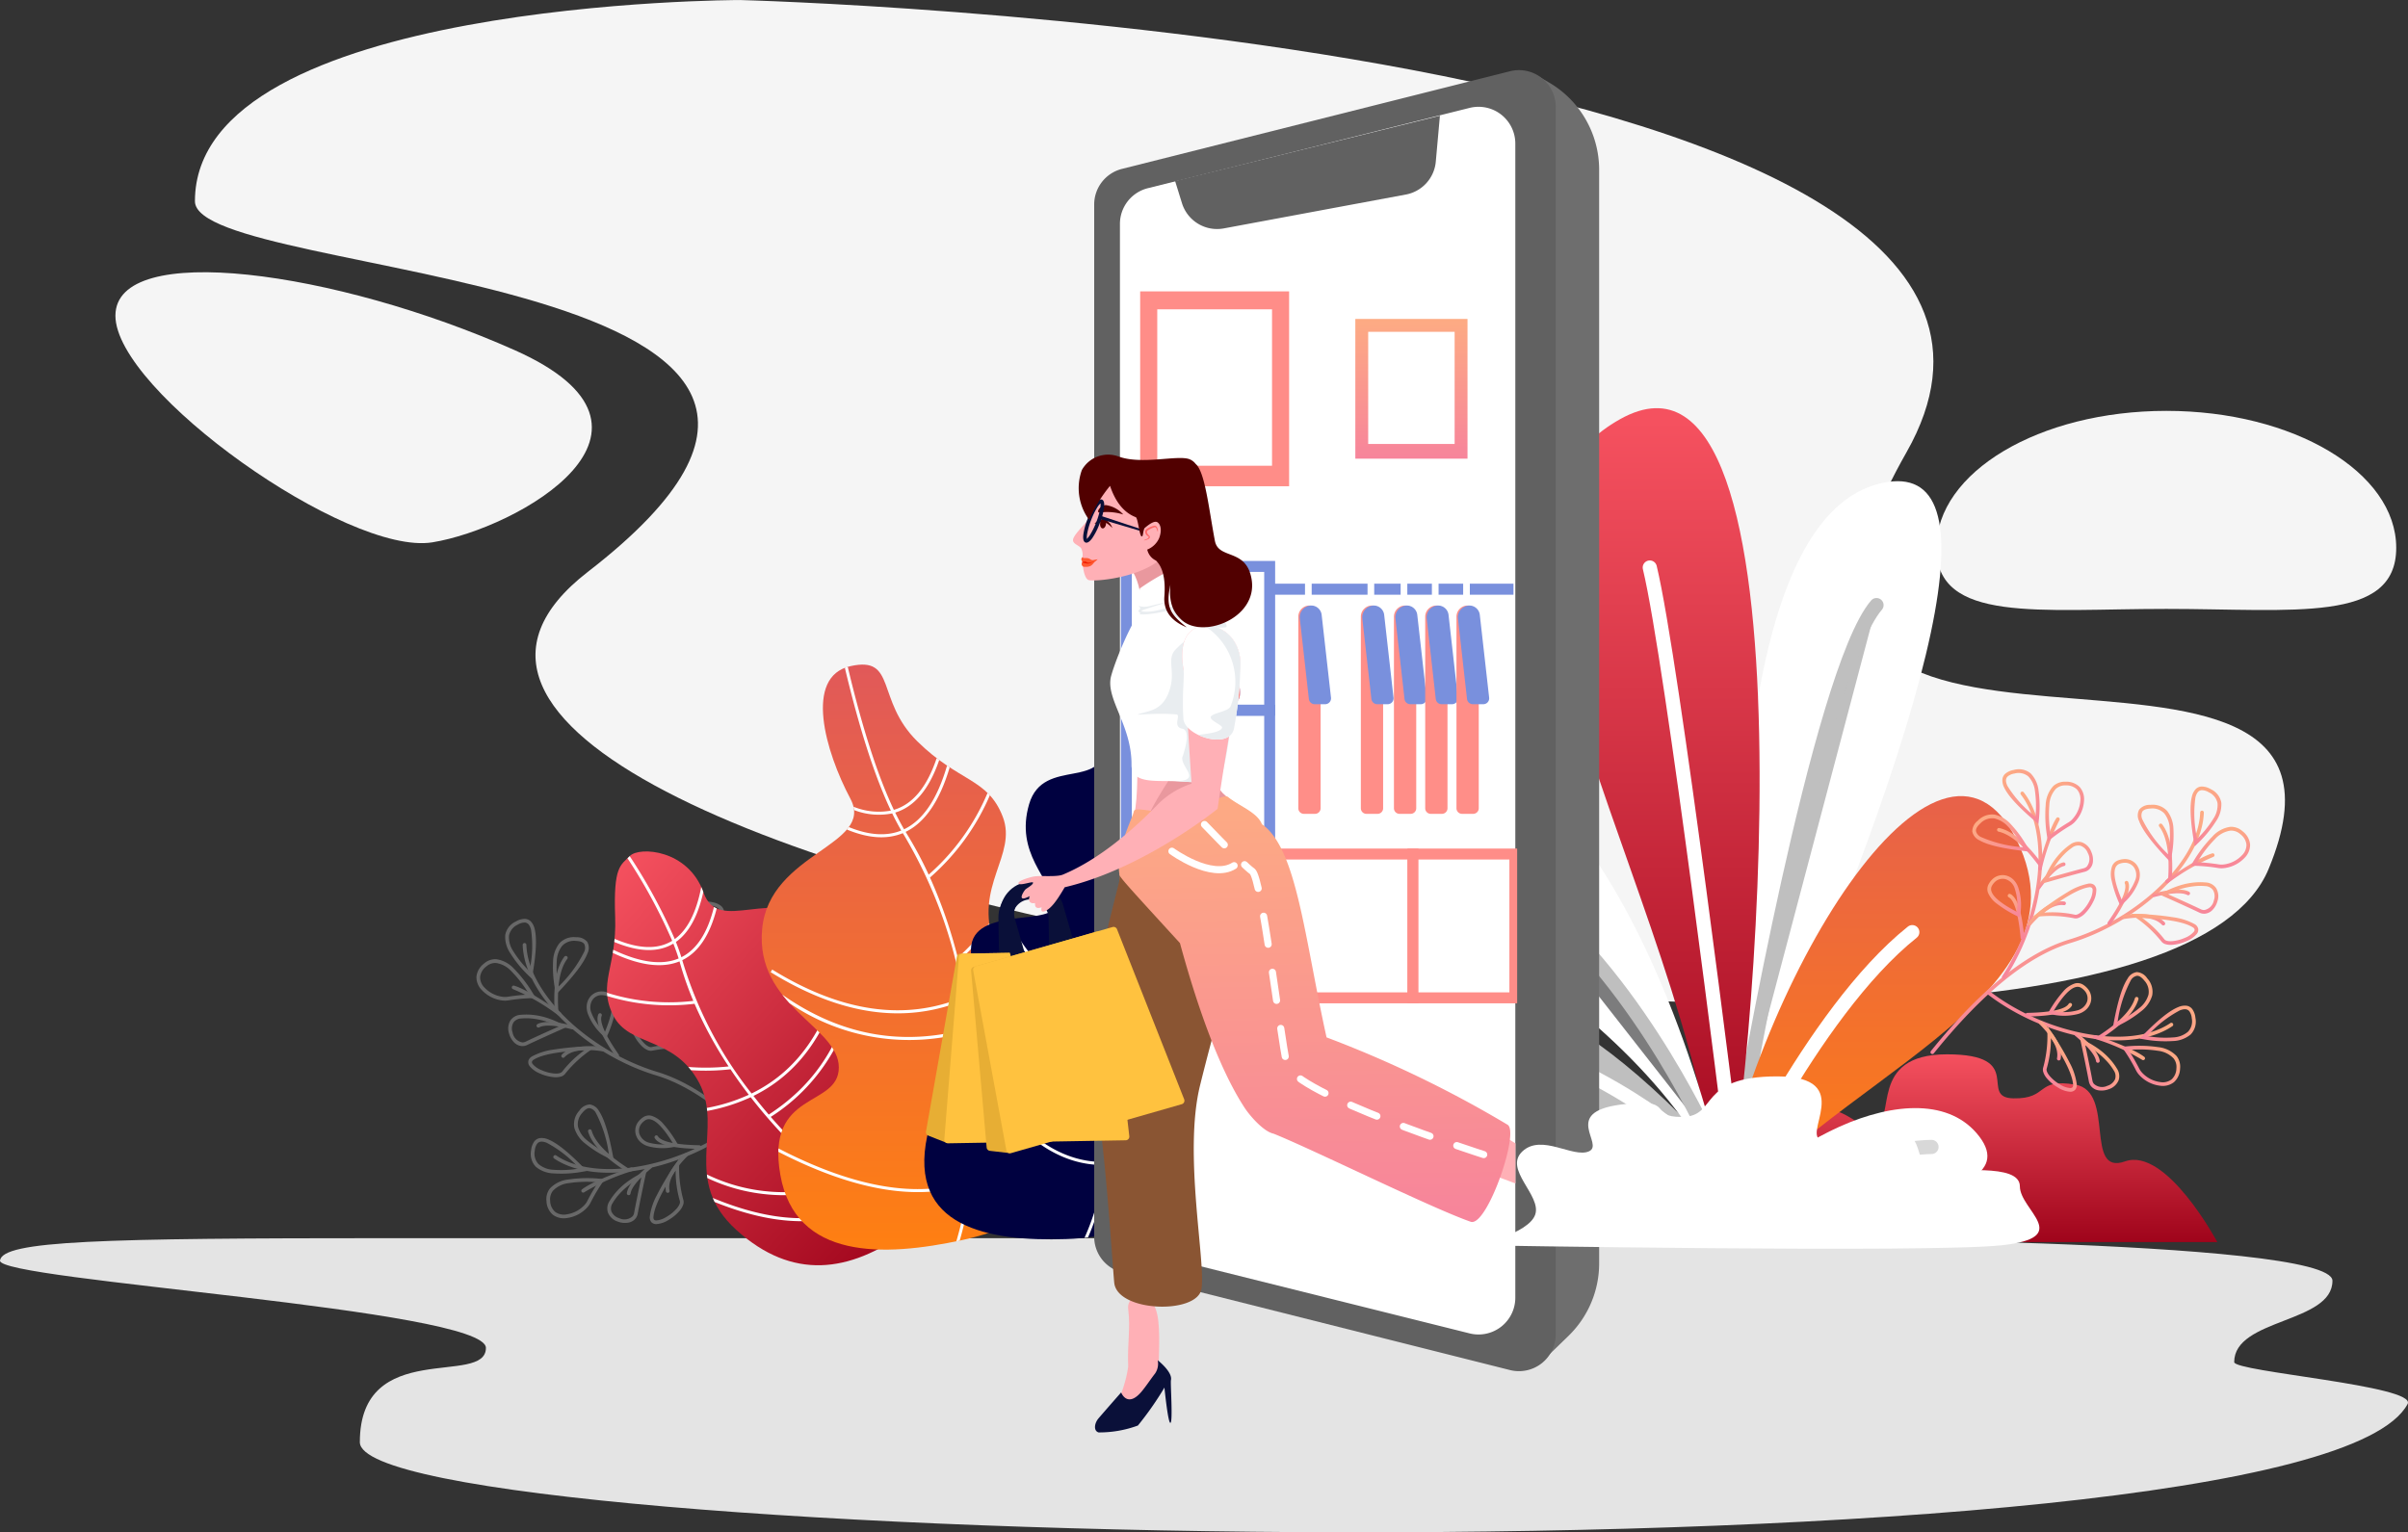 <svg xmlns="http://www.w3.org/2000/svg" xmlns:xlink="http://www.w3.org/1999/xlink" width="339.375" height="216.023" viewBox="0 0 339.375 216.023"><rect x="0" y="0" width="339.375" height="216.023" fill="#333333" stroke="none"/><defs><style>.a{fill:#f5f5f5;}.b{fill:#e4e4e4;}.c{fill:url(#a);}.d{fill:#686868;}.e{fill:#fff;}.f,.h{fill:#bfbfbf;}.f,.k{stroke:#bfbfbf;}.aa,.ab,.f,.g,.j,.k{stroke-linecap:round;}.aa,.ab,.f,.g,.j,.k,.x{stroke-miterlimit:10;}.f,.g,.j,.k,.x{stroke-width:2px;}.aa,.ab,.ah,.g,.j,.x{fill:none;}.aa,.ab,.g{stroke:#fff;}.i{fill:url(#c);}.j{stroke:#d8d8d8;}.k{fill:#7c7c7d;}.l{fill:#000140;}.m{fill:#6e6e6e;}.n{fill:#616161;}.o{fill:#7990dd;}.p{fill:#ff8d88;}.q{fill:#ff8e88;}.r{fill:url(#f);}.s{fill:#ffb0b6;}.t{fill:#e9989e;}.u{fill:#e9edf0;}.v{fill:#0a1039;}.w{fill:#8a5533;}.x{stroke:#0a1039;}.y{fill:#e7ae34;}.z{fill:#ffc23f;}.aa,.ab{stroke-linejoin:round;}.aa{stroke-dasharray:4 4;}.ac{fill:#ff5932;}.ad{fill:#f01b00;}.ae{fill:#510000;}.af{fill:#ff6868;}.ag{stroke:none;}</style><linearGradient id="a" x1="0.5" x2="0.5" y2="1" gradientUnits="objectBoundingBox"><stop offset="0" stop-color="#f5515f"/><stop offset="1" stop-color="#9f041b"/></linearGradient><linearGradient id="c" x1="0.5" x2="0.5" y2="1" gradientUnits="objectBoundingBox"><stop offset="0" stop-color="#e15959"/><stop offset="1" stop-color="#ff8010"/></linearGradient><linearGradient id="f" x1="0.5" x2="0.5" y2="1" gradientUnits="objectBoundingBox"><stop offset="0" stop-color="#fdab83"/><stop offset="1" stop-color="#f7849b"/></linearGradient></defs><g transform="translate(-18.026 -264.244)"><g transform="translate(18.026 264.244)"><path class="a" d="M239.168,60.9c-55.388,42.834,55.388,40.972,55.388,52.239,0,28.366-76.817,28.366-76.817,28.366S20,136.483,53.33,77.753-16.472,64.253,2.3,19,294.556,18.071,239.168,60.9Z" transform="translate(322.029 141.509) rotate(180)"/><path class="b" d="M339.323-136.626c1.371-2.576-24.443-4.539-24.443-5.9,0-6.18,13.847-5.459,13.847-11.468S246.911-160,246.911-160H54.945C14.1-160,.351-159.649,0-156.844s68.483,6.833,68.483,12.318S50.715-146,50.715-131.241,325.321-110.314,339.323-136.626Z" transform="translate(0 334.554)"/><path class="a" d="M-217.6,27.918c-17.893,0-32.4,2.055-32.4-8.609S-235.5,0-217.6,0s32.4,8.645,32.4,19.309S-199.71,27.918-217.6,27.918Z" transform="translate(522.915 57.924)"/><path class="a" d="M-259.064,6.125c0-10.664,31.058-6.351,56.259,4.854s.358,25.177-11.6,27.1S-259.064,16.789-259.064,6.125Z" transform="translate(275.331 38.379)"/><path class="c" d="M-241.3,26.469h-84.42s8.537-5.525,8.537-9.306,9.161-2.1,12.148-2.636.578-6.226,6.225-6.826,5.99,2.722,9.2,2.2S-290.658,0-279.4,0s4.333,6.112,9.361,6.207,3.084-2.9,8.748-1.928,1.17,12.885,6.988,10.815S-241.3,26.469-241.3,26.469Z" transform="translate(553.799 148.636)"/></g><g transform="translate(85.878 388.502) rotate(3)"><path class="d" d="M40.176,31.843a.259.259,0,0,1-.386.346Q28.735,19.861,19.75,17.664C9.935,15.259.624,7.457,0,.282A.259.259,0,1,1,.517.237c.6,6.913,9.734,14.566,19.356,16.924Q29.032,19.405,40.176,31.843Z" transform="translate(6.275 8.361)"/><path class="d" d="M.68,7.711a.259.259,0,1,1-.515.057C-.231,4.2.085,1.655,1.137.113a.259.259,0,1,1,.428.292C.6,1.822.3,4.259.68,7.711Z" transform="translate(11.091 9.873)"/><path class="d" d="M.669,8.208h0L.55,7.716A16.254,16.254,0,0,1,0,3.564,4.342,4.342,0,0,1,.755.979,2.783,2.783,0,0,1,3.075,0,1.892,1.892,0,0,1,4.683.591a1.75,1.75,0,0,1,.1,1.593C4.392,3.463,3.153,5.308,1,7.823L.67,8.208ZM3.075.518a2.306,2.306,0,0,0-1.905.8A3.688,3.688,0,0,0,.517,3.492a14.476,14.476,0,0,0,.421,3.6A17.687,17.687,0,0,0,4.29,2.032,1.273,1.273,0,0,0,4.264.9C4.076.642,3.687.518,3.075.518Z" transform="translate(10.671 7.161)"/><path class="d" d="M4.074,8.378h0L3.7,8.05A16.57,16.57,0,0,1,.845,4.932,4.094,4.094,0,0,1,.009,2.418,2.616,2.616,0,0,1,1.415.428,2.466,2.466,0,0,1,2.67,0a1.224,1.224,0,0,1,.852.33,2.246,2.246,0,0,1,.573.984c.4,1.249.415,3.4.037,6.573l-.058.491ZM2.657.515h0a1.948,1.948,0,0,0-.971.354A2.138,2.138,0,0,0,.543,2.478,3.455,3.455,0,0,0,1.233,4.6,14.831,14.831,0,0,0,3.675,7.327,16.174,16.174,0,0,0,3.6,1.473C3.391.819,3.091.515,2.657.515Z" transform="translate(3.737 4.956)"/><path class="d" d="M7.04,3.43a.259.259,0,1,1-.271.442A29.421,29.421,0,0,0,.2.511.259.259,0,0,1,.32.007C1.582.31,3.813,1.449,7.04,3.43Z" transform="translate(5.053 14.431)"/><path class="d" d="M4.021,5.776A4.73,4.73,0,0,1,.854,4.452,2.571,2.571,0,0,1,0,2.61,2.665,2.665,0,0,1,.941.734,2.436,2.436,0,0,1,2.636,0,4.172,4.172,0,0,1,5.227,1.213a18.541,18.541,0,0,1,3.026,3.6l.262.386-.466.018a24.014,24.014,0,0,0-3.419.5A3.109,3.109,0,0,1,4.021,5.776ZM2.644.536A1.929,1.929,0,0,0,1.3,1.111,2.138,2.138,0,0,0,.519,2.617a2.043,2.043,0,0,0,.7,1.467,4.246,4.246,0,0,0,2.8,1.174,2.6,2.6,0,0,0,.508-.048,29.2,29.2,0,0,1,3.038-.48A16.881,16.881,0,0,0,4.86,1.575,3.619,3.619,0,0,0,2.644.536Z" transform="translate(0 10.842)"/><path class="d" d="M5.132.363a.259.259,0,1,1-.1.509C2.679.406,1.122.406.392.84A.259.259,0,0,1,.127.394C1-.126,2.661-.126,5.132.363Z" transform="translate(8.814 19.283)"/><path class="d" d="M2.052,4.481h0A1.7,1.7,0,0,1,.93,4.021,2.8,2.8,0,0,1,.161,2.829,2.214,2.214,0,0,1,.264.934,1.885,1.885,0,0,1,1.673.087,8.737,8.737,0,0,1,2.906,0,9.837,9.837,0,0,1,5.3.306a13.131,13.131,0,0,1,2.487.917l.472.228-.467.237c-2.037,1.033-3.72,1.908-5,2.6A1.528,1.528,0,0,1,2.052,4.481ZM2.905.518h0A8.217,8.217,0,0,0,1.747.6,1.39,1.39,0,0,0,.7,1.212,1.7,1.7,0,0,0,.651,2.66a1.7,1.7,0,0,0,1.41,1.3.993.993,0,0,0,.476-.123C3.722,3.193,5.249,2.4,7.075,1.469A10.43,10.43,0,0,0,2.906.518Z" transform="translate(4.856 18.404)"/><path class="d" d="M5.837.09a.259.259,0,1,1-.052.516C3.062.329,1.291.712.459,1.713a.259.259,0,0,1-.4-.331C1.03.215,2.96-.2,5.837.09Z" transform="translate(12.533 22.425)"/><path class="d" d="M3.805,4.68a6.031,6.031,0,0,1-2.027-.4A3.625,3.625,0,0,1,.239,3.314.932.932,0,0,1,.007,2.6a1.033,1.033,0,0,1,.474-.676A8.762,8.762,0,0,1,3.456.8,38.74,38.74,0,0,1,8.594.07L9.415,0,8.782.528A16.833,16.833,0,0,0,5.31,4.081a1.116,1.116,0,0,1-.583.454A2.6,2.6,0,0,1,3.805,4.68ZM7.823.662C4.241,1.015,1.871,1.583.779,2.35a.524.524,0,0,0-.258.322.424.424,0,0,0,.123.319,3.184,3.184,0,0,0,1.315.8,5.614,5.614,0,0,0,1.863.369c.539,0,.91-.122,1.043-.345A15.078,15.078,0,0,1,7.823.662Z" transform="translate(7.918 22.349)"/><path class="d" d="M3.251,5.671a.259.259,0,1,1-.409.318C.632,3.148-.3,1.241.084.172A.259.259,0,0,1,.572.347C.276,1.173,1.157,2.98,3.251,5.671Z" transform="translate(17.346 17.688)"/><path class="d" d="M2.981,6.557h0L2.7,6.348A7.824,7.824,0,0,1,.273,3.367,2.77,2.77,0,0,1,0,2.064,2.265,2.265,0,0,1,.348.952,2.064,2.064,0,0,1,2.128,0a2.739,2.739,0,0,1,.808.128A1.456,1.456,0,0,1,3.848.9a3.637,3.637,0,0,1,.165,2.068A16.467,16.467,0,0,1,3.1,6.231l-.121.325ZM2.136.52a1.567,1.567,0,0,0-1.354.715A1.969,1.969,0,0,0,.744,3.149,7.258,7.258,0,0,0,2.739,5.716c.81-2.264,1.025-3.805.638-4.579A.966.966,0,0,0,2.783.623,2.193,2.193,0,0,0,2.136.52Z" transform="translate(15.735 14.601)"/><path class="d" d="M19.873,17.161a.259.259,0,1,1-.123.5C9.935,15.259.624,7.457,0,.282A.259.259,0,1,1,.517.237C1.118,7.15,10.251,14.8,19.873,17.161Z" transform="translate(31.658 4.239) rotate(40)"/><path class="d" d="M.68,7.711a.259.259,0,1,1-.515.057C-.231,4.2.085,1.655,1.137.113a.259.259,0,1,1,.428.292C.6,1.822.3,4.259.68,7.711Z" transform="translate(34.376 8.494) rotate(40)"/><path class="d" d="M.669,8.208h0L.55,7.716A16.254,16.254,0,0,1,0,3.564,4.342,4.342,0,0,1,.755.979,2.783,2.783,0,0,1,3.075,0,1.892,1.892,0,0,1,4.683.591a1.75,1.75,0,0,1,.1,1.593C4.392,3.463,3.153,5.308,1,7.823L.67,8.208ZM3.075.518a2.306,2.306,0,0,0-1.905.8A3.688,3.688,0,0,0,.517,3.492a14.476,14.476,0,0,0,.421,3.6A17.687,17.687,0,0,0,4.29,2.032,1.273,1.273,0,0,0,4.264.9C4.076.642,3.687.518,3.075.518Z" transform="translate(35.797 6.146) rotate(40)"/><path class="d" d="M4.074,8.378h0L3.7,8.05A16.57,16.57,0,0,1,.845,4.932,4.094,4.094,0,0,1,.009,2.418,2.616,2.616,0,0,1,1.415.428,2.466,2.466,0,0,1,2.67,0a1.224,1.224,0,0,1,.852.33,2.246,2.246,0,0,1,.573.984c.4,1.249.415,3.4.037,6.573l-.058.491ZM2.657.515h0a1.948,1.948,0,0,0-.971.354A2.138,2.138,0,0,0,.543,2.478,3.455,3.455,0,0,0,1.233,4.6,14.831,14.831,0,0,0,3.675,7.327,16.174,16.174,0,0,0,3.6,1.473C3.391.819,3.091.515,2.657.515Z" transform="translate(31.902 0) rotate(40)"/><path class="d" d="M7.04,3.43a.259.259,0,1,1-.271.442A29.421,29.421,0,0,0,.2.511.259.259,0,0,1,.32.007C1.582.31,3.813,1.449,7.04,3.43Z" transform="translate(26.82 8.105) rotate(40)"/><path class="d" d="M4.021,5.776A4.73,4.73,0,0,1,.854,4.452,2.571,2.571,0,0,1,0,2.61,2.665,2.665,0,0,1,.941.734,2.436,2.436,0,0,1,2.636,0,4.172,4.172,0,0,1,5.227,1.213a18.541,18.541,0,0,1,3.026,3.6l.262.386-.466.018a24.014,24.014,0,0,0-3.419.5A3.109,3.109,0,0,1,4.021,5.776ZM2.644.536A1.929,1.929,0,0,0,1.3,1.111,2.138,2.138,0,0,0,.519,2.617a2.043,2.043,0,0,0,.7,1.467,4.246,4.246,0,0,0,2.8,1.174,2.6,2.6,0,0,0,.508-.048,29.2,29.2,0,0,1,3.038-.48A16.881,16.881,0,0,0,4.86,1.575,3.619,3.619,0,0,0,2.644.536Z" transform="translate(25.256 2.107) rotate(40)"/><path class="d" d="M5.132.363a.259.259,0,1,1-.1.509C2.679.406,1.122.406.392.84A.259.259,0,0,1,.127.394C1-.126,2.661-.126,5.132.363Z" transform="translate(26.584 14.238) rotate(40)"/><path class="d" d="M2.052,4.481h0A1.7,1.7,0,0,1,.93,4.021,2.8,2.8,0,0,1,.161,2.829,2.214,2.214,0,0,1,.264.934,1.885,1.885,0,0,1,1.673.087,8.737,8.737,0,0,1,2.906,0,9.837,9.837,0,0,1,5.3.306a13.131,13.131,0,0,1,2.487.917l.472.228-.467.237c-2.037,1.033-3.72,1.908-5,2.6A1.528,1.528,0,0,1,2.052,4.481ZM2.905.518h0A8.217,8.217,0,0,0,1.747.6,1.39,1.39,0,0,0,.7,1.212,1.7,1.7,0,0,0,.651,2.66a1.7,1.7,0,0,0,1.41,1.3.993.993,0,0,0,.476-.123C3.722,3.193,5.249,2.4,7.075,1.469A10.43,10.43,0,0,0,2.906.518Z" transform="translate(24.115 11.021) rotate(40)"/><path class="d" d="M5.837.09a.259.259,0,1,1-.052.516C3.062.329,1.291.712.459,1.713a.259.259,0,0,1-.4-.331C1.03.215,2.96-.2,5.837.09Z" transform="translate(27.412 19.036) rotate(40)"/><path class="d" d="M3.805,4.68a6.031,6.031,0,0,1-2.027-.4A3.625,3.625,0,0,1,.239,3.314.932.932,0,0,1,.007,2.6a1.033,1.033,0,0,1,.474-.676A8.762,8.762,0,0,1,3.456.8,38.74,38.74,0,0,1,8.594.07L9.415,0,8.782.528A16.833,16.833,0,0,0,5.31,4.081a1.116,1.116,0,0,1-.583.454A2.6,2.6,0,0,1,3.805,4.68ZM7.823.662C4.241,1.015,1.871,1.583.779,2.35a.524.524,0,0,0-.258.322.424.424,0,0,0,.123.319,3.184,3.184,0,0,0,1.315.8,5.614,5.614,0,0,0,1.863.369c.539,0,.91-.122,1.043-.345A15.078,15.078,0,0,1,7.823.662Z" transform="translate(23.926 16.011) rotate(40)"/><path class="d" d="M3.251,5.671a.259.259,0,1,1-.409.318C.632,3.148-.3,1.241.084.172A.259.259,0,0,1,.572.347C.276,1.173,1.157,2.98,3.251,5.671Z" transform="translate(34.144 18.502) rotate(40)"/><path class="d" d="M2.981,6.557h0L2.7,6.348A7.824,7.824,0,0,1,.273,3.367,2.77,2.77,0,0,1,0,2.064,2.265,2.265,0,0,1,.348.952,2.064,2.064,0,0,1,2.128,0a2.739,2.739,0,0,1,.808.128A1.456,1.456,0,0,1,3.848.9a3.637,3.637,0,0,1,.165,2.068A16.467,16.467,0,0,1,3.1,6.231l-.121.325ZM2.136.52a1.567,1.567,0,0,0-1.354.715A1.969,1.969,0,0,0,.744,3.149,7.258,7.258,0,0,0,2.739,5.716c.81-2.264,1.025-3.805.638-4.579A.966.966,0,0,0,2.783.623,2.193,2.193,0,0,0,2.136.52Z" transform="translate(34.894 15.101) rotate(40)"/><path class="d" d="M19.873,17.161a.259.259,0,1,1-.123.5C9.935,15.259.624,7.457,0,.282A.259.259,0,1,1,.517.237C1.118,7.15,10.251,14.8,19.873,17.161Z" transform="matrix(0.588, -0.809, 0.809, 0.588, 12.046, 38.309)"/><path class="d" d="M.68,7.711a.259.259,0,1,1-.515.057C-.231,4.2.085,1.655,1.137.113a.259.259,0,1,1,.428.292C.6,1.822.3,4.259.68,7.711Z" transform="matrix(0.588, -0.809, 0.809, 0.588, 16.1, 35.301)"/><path class="d" d="M.669,8.208h0L.55,7.716A16.254,16.254,0,0,1,0,3.564,4.342,4.342,0,0,1,.755.979,2.783,2.783,0,0,1,3.075,0,1.892,1.892,0,0,1,4.683.591a1.75,1.75,0,0,1,.1,1.593C4.392,3.463,3.153,5.308,1,7.823L.67,8.208ZM3.075.518a2.306,2.306,0,0,0-1.905.8A3.688,3.688,0,0,0,.517,3.492a14.476,14.476,0,0,0,.421,3.6A17.687,17.687,0,0,0,4.29,2.032,1.273,1.273,0,0,0,4.264.9C4.076.642,3.687.518,3.075.518Z" transform="matrix(0.588, -0.809, 0.809, 0.588, 13.66, 34.047)"/><path class="d" d="M4.074,8.378h0L3.7,8.05A16.57,16.57,0,0,1,.845,4.932,4.094,4.094,0,0,1,.009,2.418,2.616,2.616,0,0,1,1.415.428,2.466,2.466,0,0,1,2.67,0a1.224,1.224,0,0,1,.852.33,2.246,2.246,0,0,1,.573.984c.4,1.249.415,3.4.037,6.573l-.058.491ZM2.657.515h0a1.948,1.948,0,0,0-.971.354A2.138,2.138,0,0,0,.543,2.478,3.455,3.455,0,0,0,1.233,4.6,14.831,14.831,0,0,0,3.675,7.327,16.174,16.174,0,0,0,3.6,1.473C3.391.819,3.091.515,2.657.515Z" transform="matrix(0.588, -0.809, 0.809, 0.588, 7.8, 38.361)"/><path class="d" d="M7.04,3.43a.259.259,0,1,1-.271.442A29.421,29.421,0,0,0,.2.511.259.259,0,0,1,.32.007C1.582.31,3.813,1.449,7.04,3.43Z" transform="matrix(0.588, -0.809, 0.809, 0.588, 16.239, 42.865)"/><path class="d" d="M4.021,5.776A4.73,4.73,0,0,1,.854,4.452,2.571,2.571,0,0,1,0,2.61,2.665,2.665,0,0,1,.941.734,2.436,2.436,0,0,1,2.636,0,4.172,4.172,0,0,1,5.227,1.213a18.541,18.541,0,0,1,3.026,3.6l.262.386-.466.018a24.014,24.014,0,0,0-3.419.5A3.109,3.109,0,0,1,4.021,5.776ZM2.644.536A1.929,1.929,0,0,0,1.3,1.111,2.138,2.138,0,0,0,.519,2.617a2.043,2.043,0,0,0,.7,1.467,4.246,4.246,0,0,0,2.8,1.174,2.6,2.6,0,0,0,.508-.048,29.2,29.2,0,0,1,3.038-.48A16.881,16.881,0,0,0,4.86,1.575,3.619,3.619,0,0,0,2.644.536Z" transform="matrix(0.588, -0.809, 0.809, 0.588, 10.365, 44.844)"/><path class="d" d="M5.132.363a.259.259,0,1,1-.1.509C2.679.406,1.122.406.392.84A.259.259,0,0,1,.127.394C1-.126,2.661-.126,5.132.363Z" transform="matrix(0.588, -0.809, 0.809, 0.588, 22.375, 42.674)"/><path class="d" d="M2.052,4.481h0A1.7,1.7,0,0,1,.93,4.021,2.8,2.8,0,0,1,.161,2.829,2.214,2.214,0,0,1,.264.934,1.885,1.885,0,0,1,1.673.087,8.737,8.737,0,0,1,2.906,0,9.837,9.837,0,0,1,5.3.306a13.131,13.131,0,0,1,2.487.917l.472.228-.467.237c-2.037,1.033-3.72,1.908-5,2.6A1.528,1.528,0,0,1,2.052,4.481ZM2.905.518h0A8.217,8.217,0,0,0,1.747.6,1.39,1.39,0,0,0,.7,1.212,1.7,1.7,0,0,0,.651,2.66a1.7,1.7,0,0,0,1.41,1.3.993.993,0,0,0,.476-.123C3.722,3.193,5.249,2.4,7.075,1.469A10.43,10.43,0,0,0,2.906.518Z" transform="matrix(0.588, -0.809, 0.809, 0.588, 19.337, 45.36)"/><path class="d" d="M5.837.09a.259.259,0,1,1-.052.516C3.062.329,1.291.712.459,1.713a.259.259,0,0,1-.4-.331C1.03.215,2.96-.2,5.837.09Z" transform="matrix(0.588, -0.809, 0.809, 0.588, 27.103, 41.512)"/><path class="d" d="M3.805,4.68a6.031,6.031,0,0,1-2.027-.4A3.625,3.625,0,0,1,.239,3.314.932.932,0,0,1,.007,2.6a1.033,1.033,0,0,1,.474-.676A8.762,8.762,0,0,1,3.456.8,38.74,38.74,0,0,1,8.594.07L9.415,0,8.782.528A16.833,16.833,0,0,0,5.31,4.081a1.116,1.116,0,0,1-.583.454A2.6,2.6,0,0,1,3.805,4.68ZM7.823.662C4.241,1.015,1.871,1.583.779,2.35a.524.524,0,0,0-.258.322.424.424,0,0,0,.123.319,3.184,3.184,0,0,0,1.315.8,5.614,5.614,0,0,0,1.863.369c.539,0,.91-.122,1.043-.345A15.078,15.078,0,0,1,7.823.662Z" transform="matrix(0.588, -0.809, 0.809, 0.588, 24.328, 45.201)"/><path class="d" d="M3.251,5.671a.259.259,0,1,1-.409.318C.632,3.148-.3,1.241.084.172A.259.259,0,0,1,.572.347C.276,1.173,1.157,2.98,3.251,5.671Z" transform="matrix(0.588, -0.809, 0.809, 0.588, 26.1, 34.834)"/><path class="d" d="M2.981,6.557h0L2.7,6.348A7.824,7.824,0,0,1,.273,3.367,2.77,2.77,0,0,1,0,2.064,2.265,2.265,0,0,1,.348.952,2.064,2.064,0,0,1,2.128,0a2.739,2.739,0,0,1,.808.128A1.456,1.456,0,0,1,3.848.9a3.637,3.637,0,0,1,.165,2.068A16.467,16.467,0,0,1,3.1,6.231l-.121.325ZM2.136.52a1.567,1.567,0,0,0-1.354.715A1.969,1.969,0,0,0,.744,3.149,7.258,7.258,0,0,0,2.739,5.716c.81-2.264,1.025-3.805.638-4.579A.966.966,0,0,0,2.783.623,2.193,2.193,0,0,0,2.136.52Z" transform="matrix(0.588, -0.809, 0.809, 0.588, 22.655, 34.323)"/></g><g transform="translate(214.224 321.787)"><g transform="translate(48.634 10.293)"><path class="e" d="M.439,94.868Q-3,5.17,20.536.233T.439,94.868Z" transform="translate(0 0)"/><path class="f" d="M0,71.039S10.739,9.343,18.789,0" transform="translate(0.846 17.472)"/></g><g transform="translate(22.08 0)"><path class="c" d="M24.284,116.034C22.343,72.165-18.395,17.465,10.063,1.545S29.094,97.571,24.284,116.034Z" transform="translate(0 0)"/><path class="g" d="M11.515,80.864S3.187,13.2,0,0" transform="translate(14.238 22.467)"/></g><g transform="translate(7.122 82.706)"><path class="h" d="M43.9,28.576C21.243.445.315-6.913,0,6.488S23.221,11.983,43.9,28.576Z" transform="translate(0 0)"/><path class="g" d="M24.984,16.007S17.021,6.914,0,0" transform="translate(13.232 7.884)"/></g><g transform="translate(45.097 54.688)"><path class="i" d="M0,61.542C5.473,26.408,31.966-16.283,42.989,6.31S15.4,40.017,0,61.542Z" transform="translate(0 0)"/><path class="g" d="M0,39.21S12.6,11.409,26.915,0" transform="translate(1.3 19.184)"/></g><g transform="translate(44.577 98.676)"><path class="e" d="M0,18.905C6.569,6.008,30.044-6.7,38.19,4.015S8.12,13.325,0,18.905Z" transform="translate(0 0)"/><path class="j" d="M30.467,0S15.234,0,0,11.9" transform="translate(0.977 5.475)"/></g><g transform="translate(0 48.847)"><path class="e" d="M47.245,61.617C35.637,11.468,11.627-11.3,1.631,5.443S30.173,27.331,47.245,61.617Z" transform="translate(0 0)"/><path class="k" d="M27.973,35.732S16.842,11.263,0,0" transform="translate(16.294 17.657)"/></g></g><g transform="translate(87.241 352.525)"><g transform="translate(0 23.891)"><path class="c" d="M15.826,64.449c9.653,2.057,20.549,2.418,22.392-7.862s-7.193-8.046-7.193-12.968,10.3-7.39,9.431-16.681-11.28-10.025-8.2-15.7S31.039.171,29.155.081,26.507-.693,21.39,4.266,12.7,8.7,10.869,13.371s3.605,8.335,1.043,15.35S0,35.995,0,46.574,6.173,62.392,15.826,64.449Z" transform="translate(0 30.103) rotate(-48)"/><path class="e" d="M14.261,57.79q9.39,2.992,23.319-4.151-.008-.239-.027-.465Q23.527,60.422,14.2,57.321c-.155-1.165-.278-2.371-.369-3.607l.118.076.23-.359c-.129-.083-.258-.166-.385-.25a73,73,0,0,1,.014-9.528q.142-2.143.4-4.253a26.3,26.3,0,0,0,22.3-3.9c.341-.384.669-.784.976-1.2Q26.56,42.283,14.261,38.973q.219-1.7.515-3.362,10.77,4.305,23.587-3.652l-.225-.362Q25.46,39.475,14.853,35.183A55.783,55.783,0,0,1,22.128,15.6q.078-.124.157-.251,3.542,1.432,8.664-1.273a3.085,3.085,0,0,1-.1-.428Q25.9,16.3,22.507,14.977q.547-.927,1.085-2.012,3.247.744,7.815-1.843.183-.344.331-.686-4.7,2.828-7.954,2.135A76.4,76.4,0,0,0,28.225.031C28.074.023,27.93.012,27.791,0a75.4,75.4,0,0,1-4.429,12.465q-3.451-1.01-5.226-6.216-.181.136-.359.264,1.844,5.259,5.4,6.339-.525,1.054-1.059,1.954-3.462-1.635-5.255-7.66-.188.124-.372.242,1.845,6.068,5.405,7.785l-.124.2a46.014,46.014,0,0,0-2.713,4.973,29.12,29.12,0,0,1-7.289-9.8q-.163.161-.317.334a29.7,29.7,0,0,0,7.418,9.866,57.668,57.668,0,0,0-3.351,9.479,30.305,30.305,0,0,1-3.853-4.17c-.022.194-.05.389-.085.588A31.124,31.124,0,0,0,15.4,30.694q-.538,2.123-.945,4.321a25.026,25.026,0,0,1-5.333-3.152q-.14.161-.284.318a25.459,25.459,0,0,0,5.539,3.263,74.42,74.42,0,0,0-.992,8.18,73.555,73.555,0,0,0-.035,9.259Q4.731,47.047,2.152,38.145q-.168.188-.331.384Q4.538,47.54,13.379,53.421c.088,1.283.211,2.534.367,3.744Q4.82,53.92.249,40.978q-.131.278-.249.57Q4.7,54.463,13.809,57.639a45.227,45.227,0,0,0,1.439,6.826l.476.1A44.016,44.016,0,0,1,14.261,57.79Z" transform="translate(0.625 29.48) rotate(-48)"/></g><g transform="translate(38.138 5.409)"><path class="i" d="M28.285,81.124c-11.063,2.4-23.549,2.825-25.661-9.187s8.244-9.4,8.244-15.152S-.937,48.15.06,37.293,16.018,25.528,12.493,18.9s-6.572-17.19,0-18.675S16.045,5.007,21.909,10.8s9.953,5.183,12.058,10.639-4.132,9.74-1.195,17.937,13.65,8.5,13.65,20.86S39.348,78.721,28.285,81.124Z" transform="translate(0 0)"/><path class="e" d="M27.863,72.937q-10.8,3.641-26.778-4.568.005-.24.019-.469,16.075,8.319,26.822,4.565c.178-1.384.32-2.816.423-4.284l-.127.082-.23-.358q.2-.127.393-.256a87.085,87.085,0,0,0-.02-11.089q-.168-2.59-.481-5.137A30,30,0,0,1,2.656,47.415c-.35-.385-.691-.784-1.016-1.2Q13.916,54.836,27.831,51q-.258-2.019-.606-4Q14.731,52.128,0,43.044l.224-.363q14.59,9,26.924,3.887a65.942,65.942,0,0,0-8.327-22.806q-.1-.155-.191-.314-3.328,1.379-7.885-.509.146-.172.275-.347,4.271,1.742,7.391.485-.644-1.109-1.276-2.413a9.628,9.628,0,0,1-5.377-.47,3.5,3.5,0,0,0-.079-.474,9.408,9.408,0,0,0,5.268.551Q13.536,13.062,10.461.137c.131-.05.266-.1.406-.137q3.088,12.984,6.5,20.163,3.984-1.171,6.032-7.284.181.138.358.269-2.117,6.161-6.2,7.4.62,1.272,1.25,2.354,4-1.9,6.058-8.98.188.126.372.246-2.113,7.119-6.212,9.1.081.134.162.266A54.1,54.1,0,0,1,22.272,29.3a31.671,31.671,0,0,0,8.3-11.521q.166.162.324.334a32.242,32.242,0,0,1-8.437,11.594A68.262,68.262,0,0,1,26.375,41a35.622,35.622,0,0,0,4.436-4.826q.037.289.088.585a36.5,36.5,0,0,1-4.407,4.709q.6,2.421,1.058,4.926a29.572,29.572,0,0,0,6.128-3.644q.138.163.279.322a29.984,29.984,0,0,1-6.33,3.752,88.434,88.434,0,0,1,1.163,9.705,87.665,87.665,0,0,1,.04,10.819q9.986-6.755,12.883-17.2.169.193.332.393Q39.01,61.093,28.8,67.887c-.1,1.513-.241,2.988-.42,4.414q10.192-3.841,15.537-18.769c.085.188.166.38.244.577q-5.471,14.9-15.843,18.668a53.872,53.872,0,0,1-1.669,8.111l-.475.1A52.6,52.6,0,0,0,27.863,72.937Z" transform="translate(1.257 0.317)"/></g><g transform="translate(52.5 0)"><path class="l" d="M18.58,82.683C7.728,81.706-3.35,78.342.95,65.852s9.444-1.78,12.9-8.274S9.353,46.623,10.275,40.465s12.539-1.575,12.451-4.891c-.1-3.6-4.678-7.739-1.832-14.372s11.318-.182,11.639-7.792S32.462-.493,38.939.031,45.723,8.3,47.864,15.79s7.11,3.712,6.153,9.731-8.571,8.358-10.2,17.334,7.533,12.516,1.217,24.711S29.433,83.659,18.58,82.683Z" transform="translate(0 6.598) rotate(-7)"/><path class="e" d="M11.212,82.111a32.421,32.421,0,0,0,3.962-9.858Q6.152,71.258,0,59.129c.166.017.331.029.495.032Q6.513,70.89,15.281,71.835q.049-.194.1-.392C15.953,69.121,18.3,57.931,19.07,54.6q.543-2.34,1.13-4.671Q9.767,48.057,5.6,36.288c.147-.009.3-.017.443-.023q4.1,11.455,14.261,13.25A253.362,253.362,0,0,1,28.48,23.461a24.646,24.646,0,0,0,1.116-4q-3.683-1.313-7.022-7.37v-.016l.366-.2q3.229,5.875,6.731,7.163Q31.239,9.762,25.1.25A3.854,3.854,0,0,1,25.441,0q6.266,9.69,4.641,19.168,3.847,1.114,8.072-3.234.08.225.164.435-4.327,4.348-8.312,3.22a25.1,25.1,0,0,1-1.126,4.02c-.887,2.4-1.714,4.721-2.49,6.989q9.84-2.7,13.7-11.474c.111.106.222.205.334.3q-3.96,8.858-13.946,11.595l-.1-.373c-1.686,4.936-3.124,9.608-4.391,14.2a37.531,37.531,0,0,0,11.648-.519q0,.218.009.432a38.2,38.2,0,0,1-11.768.5v-.016q-.6,2.179-1.146,4.341l.053.008-.065.421L20.622,50q-.592,2.347-1.137,4.7c-.582,2.508-2.06,9.5-3,13.779,10.324-.038,16.185-4.73,19.705-14.848l.141.049q.074.211.144.424c-3.6,10.083-9.627,14.79-20.084,14.8-.262,1.191-.474,2.131-.6,2.643l-.082.328q9.135.7,21.255-10.119-.077.355-.175.723Q24.768,73.028,15.6,72.294a33.419,33.419,0,0,1-3.889,9.821h-.01Q11.459,82.115,11.212,82.111Z" transform="translate(9.996 6.087) rotate(-7)"/></g></g><g transform="translate(172.237 274.128)"><g transform="translate(0 0)"><path class="m" d="M9.224,13.184A14.255,14.255,0,0,0,2.167.88L.78.069A.518.518,0,0,0,0,.516V181.108a.518.518,0,0,0,.879.372l4.018-3.9a14.255,14.255,0,0,0,4.327-10.229Z" transform="translate(61.944 0.871)"/><path class="n" d="M0,24.6a5.184,5.184,0,0,1,3.918-5.027L58.6,5.808a5.184,5.184,0,0,1,6.449,5.027V183.884a5.184,5.184,0,0,1-6.449,5.027L3.918,175.145A5.184,5.184,0,0,1,0,170.118Z" transform="translate(0 -5.648)"/></g><g transform="translate(3.629 5.17)"><path class="e" d="M0,17.142a5.184,5.184,0,0,1,3.928-5.029L49.284.791A5.184,5.184,0,0,1,55.723,5.82V168.53a5.184,5.184,0,0,1-6.439,5.029L3.928,162.238A5.184,5.184,0,0,1,0,157.208Z" transform="translate(0 -0.634)"/><g transform="translate(0.133 64.028)"><g transform="translate(0 0)"><path class="o" d="M21.741,21.817H0V0H21.741V21.817ZM1.543,1.544V20.273H20.2V1.544Z" transform="translate(0 20.273)"/><path class="o" d="M21.741,21.817H0V0H21.741V21.817ZM1.543,1.544V20.273H20.2V1.544Z" transform="translate(0 0)"/><path class="p" d="M21.741,21.817H0V0H21.741V21.817ZM1.543,1.544V20.273H20.2V1.544Z" transform="translate(20.198 40.546)"/><path class="p" d="M15.455,21.817H0V0H15.455V21.817ZM1.1,1.544V20.273h13.26V1.544Z" transform="translate(40.395 40.546)"/></g><g transform="translate(5.577 16.988)"><path class="o" d="M5.173.341c-.4,1.286,5.544.226,5.81-.341q.562,2.225-.224,2.854c-.252.2-10.255.112-10.642-.4s.248-1.166,1-1.326Q1.867.965,5.173.341Z" transform="translate(0 0)"/><path class="q" d="M5.173.341q-.6,1.929,1.907,1.438c.763-.15,1.861-.522,2.682-.725A1.788,1.788,0,0,0,10.983,0q.562,2.225-.224,2.854c-.252.2-5.718.554-6.439.592-.581.03-3.816-.48-4.2-.995s.248-1.166,1-1.326Q1.867.965,5.173.341Z" transform="translate(0 0)"/></g><g transform="translate(5.051 32.75)"><path class="o" d="M3.5,3.391C3.835,4.7,8.261.626,8.187,0Q9.823,1.6,9.493,2.555c-.106.306-.267,5.106-.593,5.095q-.286-.01-.26-4.3A26.447,26.447,0,0,1,5.055,7.561a12.906,12.906,0,0,1-4.691.33c-.593-.233-.4-1.128.143-1.665Q1.053,5.687,3.5,3.391Z" transform="translate(0)"/><path class="q" d="M3.5,3.391Q4,5.358,5.848,3.6c.561-.535,1.286-1.439,1.868-2.05A1.823,1.823,0,0,0,8.187,0Q9.823,1.6,9.493,2.555c-.106.306-.267,5.106-.593,5.095q-.286-.01-.26-4.3A26.447,26.447,0,0,1,5.055,7.561a12.906,12.906,0,0,1-4.691.33c-.593-.233-.4-1.128.143-1.665Q1.053,5.687,3.5,3.391Z" transform="translate(0)"/></g><rect class="o" width="33.952" height="1.555" transform="translate(21.379 3.204)"/><g transform="translate(25.008 1.649)"><rect class="e" width="0.942" height="9.273" rx="0.471" transform="translate(0.942)"/><path class="q" d="M1.57,0h0A1.57,1.57,0,0,1,3.14,1.57V28.581a.785.785,0,0,1-.785.785H.785A.785.785,0,0,1,0,28.581V1.57A1.57,1.57,0,0,1,1.57,0Z" transform="translate(0 4.637)"/><path class="o" d="M.138,1.845A1.659,1.659,0,0,1,1.786,0h0A1.48,1.48,0,0,1,3.213,1.275L4.535,12.988a.829.829,0,0,1-.824.922H2.24a.829.829,0,0,1-.824-.736Z" transform="translate(0.071 4.637)"/></g><g transform="translate(33.82 1.649)"><rect class="e" width="0.942" height="9.273" rx="0.471" transform="translate(0.942)"/><path class="q" d="M1.57,0h0A1.57,1.57,0,0,1,3.14,1.57V28.581a.785.785,0,0,1-.785.785H.785A.785.785,0,0,1,0,28.581V1.57A1.57,1.57,0,0,1,1.57,0Z" transform="translate(0 4.637)"/><path class="o" d="M.138,1.845A1.659,1.659,0,0,1,1.786,0h0A1.48,1.48,0,0,1,3.213,1.275L4.535,12.988a.829.829,0,0,1-.824.922H2.24a.829.829,0,0,1-.824-.736Z" transform="translate(0.071 4.637)"/></g><g transform="translate(38.485 1.649)"><rect class="e" width="0.942" height="9.273" rx="0.471" transform="translate(0.942)"/><path class="q" d="M1.57,0h0A1.57,1.57,0,0,1,3.14,1.57V28.581a.785.785,0,0,1-.785.785H.785A.785.785,0,0,1,0,28.581V1.57A1.57,1.57,0,0,1,1.57,0Z" transform="translate(0 4.637)"/><path class="o" d="M.138,1.845A1.659,1.659,0,0,1,1.786,0h0A1.48,1.48,0,0,1,3.213,1.275L4.535,12.988a.829.829,0,0,1-.824.922H2.24a.829.829,0,0,1-.824-.736Z" transform="translate(0.071 4.637)"/></g><g transform="translate(42.891 1.649)"><rect class="e" width="0.942" height="9.273" rx="0.471" transform="translate(0.942)"/><path class="q" d="M1.57,0h0A1.57,1.57,0,0,1,3.14,1.57V28.581a.785.785,0,0,1-.785.785H.785A.785.785,0,0,1,0,28.581V1.57A1.57,1.57,0,0,1,1.57,0Z" transform="translate(0 4.637)"/><path class="o" d="M.138,1.845A1.659,1.659,0,0,1,1.786,0h0A1.48,1.48,0,0,1,3.213,1.275L4.535,12.988a.829.829,0,0,1-.824.922H2.24a.829.829,0,0,1-.824-.736Z" transform="translate(0.071 4.637)"/></g><g transform="translate(47.297 1.649)"><rect class="e" width="0.942" height="9.273" rx="0.471" transform="translate(0.942)"/><path class="q" d="M1.57,0h0A1.57,1.57,0,0,1,3.14,1.57V28.581a.785.785,0,0,1-.785.785H.785A.785.785,0,0,1,0,28.581V1.57A1.57,1.57,0,0,1,1.57,0Z" transform="translate(0 4.637)"/><path class="o" d="M.138,1.845A1.659,1.659,0,0,1,1.786,0h0A1.48,1.48,0,0,1,3.213,1.275L4.535,12.988a.829.829,0,0,1-.824.922H2.24a.829.829,0,0,1-.824-.736Z" transform="translate(0.071 4.637)"/></g></g><g transform="translate(33.175 29.91)"><rect class="r" width="15.81" height="19.698"/><rect class="e" width="12.181" height="15.81" transform="translate(1.814 1.814)"/></g><g transform="translate(2.851 26.023)"><rect class="p" width="20.993" height="27.473"/><rect class="e" width="16.175" height="22.051" transform="translate(2.409 2.53)"/></g></g><path class="n" d="M0,9.211,37.322,0,36.74,6.479a5.184,5.184,0,0,1-4.214,4.633L6.866,15.888a5.184,5.184,0,0,1-5.9-3.56Z" transform="translate(11.404 6.428)"/></g><g transform="translate(147.57 328.322)"><g transform="matrix(1, -0.017, 0.017, 1, 26.56, 10.511)"><path class="s" d="M4.109,2.378c6.289-4.194,5.031-2.1,8.813.628,2.053,1.482,4.959,8.162,1.184,22.163-1.184,4.39,5.539,4.815,6.111,7.969-5.577,2.949-15.309,7.027-19.117,1.3,1.529-2.771,1.709-5.286,1.834-10.39.138-5.658-3.709-10-2.791-13.171C.9,8.258,3.167,3.006,4.109,2.378Z" transform="translate(0.714 9.194)"/><path class="t" d="M0,4.789C.88,1.481,4.736,0,4.736,0L7.257,9.916,1.494,12.181S2.272,7.636,0,4.789Z" transform="matrix(0.999, -0.035, 0.035, 0.999, 2.577, 0.253)"/><path class="t" d="M3.982,2.378c6.289-4.194,5.031-2.1,8.813.628,2.053,1.482,4.959,8.162,1.184,22.163-1.184,4.39,5.539,4.815,6.111,7.969C18.06,34.21,7.324,34.85,4.681,35.7,2.454,36.408,2,33.93,7.275,26.209,10.808,21.041-.461,12.521.015,10.877.772,8.258,3.04,3.006,3.982,2.378Z" transform="translate(0.841 9.194)"/><path class="e" d="M4.4,6.082c.029-.019-.251-.133-.248-.334,0-.1.2-.2.2-.339,0-.059-.192-.124-.19-.187A12.64,12.64,0,0,1,4.4,2.615,32.028,32.028,0,0,1,9.019,0c1.494,1.624,2.4,4.474,4.644,6.082,2.067,1.482,5.8,8.433,2,22.433C15.083,30.657,11.4,30,8.774,29.866c-2.749-.138-6.035.224-5.971-2.388.139-5.657-3.579-9.428-2.656-12.6C.91,12.259,3.451,6.709,4.4,6.082Z" transform="translate(0 5.825)"/><path class="u" d="M.26,1.925c.064-.042-.37-.156-.233-.353.062-.089.266-.242.245-.337C.246,1.12-.017.918.079.942,1.3,1.254,1.491.912,3.651.537,3.759.654.094,1.551.431,1.659,2.08,2.19,6.25.524,8.392,0c1.713.65,4.549,3.873,3.926,4.127s-7.746-.4-7.489-2.613C2.3,2.156-.347,2.327.26,1.925Z" transform="translate(4.139 9.981)"/><path class="u" d="M7.514.2c2.072-1.455,8.171,4.867,4.37,18.866-.582,2.143-4.27,1.483-6.892,1.352,4.076.071,1.009-1.881,1.195-3.306.009-.071,1.5-3.794.071-4.07s-.1-1.951-.8-2.025c-2.845-.3-5.837.049-5.423-.095,1.566-.544,3.688-.368,4.654-3.77.655-2.31-.419-3.978.759-5.226A13.3,13.3,0,0,1,7.514.2Z" transform="translate(3.782 15.269)"/></g><g transform="translate(1.416 61.436) rotate(-17)"><path class="s" d="M5.235,16.219c-1.773,1.87-.682-1.958-1.813-6.123C1.938,6.952,1.693,5.12.237,2.594c-1.127-1.955,2-4.638,4.552-.125,1.27,2.243,2.182,5.144,3.188,7.342.382.657.672,2.426,0,3.016C7.977,12.826,5.745,15.682,5.235,16.219Z" transform="translate(11.049 62.497) rotate(40)"/><path class="v" d="M3.767,4.45s.8,2.244,2.82,0C7.2,3.767,7.97,2.635,8.6,1.86A2.446,2.446,0,0,0,9,0s2.111,1.7,1.815,2.849c-.095.369.2,5.992-.185,6.013-.342.018-.749-4.991-.749-4.991A45,45,0,0,1,6.048,9.157a15.706,15.706,0,0,1-5.55.873c-.73-.21-.595-1.275,0-1.96S3.767,4.45,3.767,4.45Z" transform="translate(2.776 70.288) rotate(16)"/><path class="w" d="M19.694,1.239c.724-.993,2.561,1.152,5.428.763,3.242-.44,6.493-2.4,7.057-1.929,1.617,1.356,4.1,2.236,4.716,3.933.517.761,1.5,5.554-.191,11.252-.364,1.228-.319,7.048-7.376,7.048C28.3,23.787,23.8,30.677,19.752,37.447c-5.087,8.506-6.5,24.1-8.209,27.516C9.9,68.25-.77,64.629.044,60.524.6,57.746,5.882,35.8,5.346,31.972,4.722,27.512,8.538,21.118,17.264,6.619A43.454,43.454,0,0,1,19.694,1.239Z" transform="translate(8.719 0)"/></g><g transform="matrix(1, -0.017, 0.017, 1, 0.367, 60.973)"><g class="x" transform="translate(10.723 0)"><rect class="ag" width="9.071" height="18.92" rx="4.536"/><rect class="ah" x="1" y="1" width="7.071" height="16.92" rx="3.536"/></g><path class="y" d="M4.775.42A.518.518,0,0,1,5.283,0H23.247a.518.518,0,0,1,.518.524l-.246,24.392a.518.518,0,0,1-.488.512L2.86,26.619.319,25.562a.518.518,0,0,1-.31-.577Z" transform="translate(0 9.487)"/><path class="z" d="M2.494.468A.518.518,0,0,1,3.01,0H23.062a.518.518,0,0,1,.516.468l2.491,25.659a.518.518,0,0,1-.516.568H.518A.518.518,0,0,1,0,26.127Z" transform="translate(2.574 9.487)"/></g><g transform="matrix(1, -0.017, 0.017, 1, 27.971, 48.455)"><path class="s" d="M10.18,6.192c.025.038,4.314.619,6.069,3.629,1.618,2.776,4.247,10.546,8,23.345l-3.783,4.2a165.706,165.706,0,0,0-9.076-15.6C5.3,13.234,3.716,11.54.332,9.82-1.78,8.747,6.734-9.165,10.18,6.192Z" transform="translate(15.17 40.476) rotate(-41)"/><g transform="translate(0 0)"><path class="r" d="M48.738,60.539c-5.5-2.017-21.888-10.49-27.567-12.889-1.39-.309-3.273-2.529-4.027-3.728-1.667-2.653-5.015-8.858-8.71-23.355C1.4,12.605-.092,10.942.069,10.72-.444,7.265,2.048,2.906,2.246,1.9c.09-.457,1.1-.252,2.479-.047A13.409,13.409,0,0,0,8.434,2c3.257-.44,6.525-2.4,7.091-1.93,1.625,1.358,4.115,2.238,4.739,3.936,4.876,3.494,5.721,16.076,8.6,30.2a159.435,159.435,0,0,1,25.3,12.748c1.661,1.056-2.881,13.617-5.215,13.617A.606.606,0,0,1,48.738,60.539Z" transform="translate(0 0)"/><path class="aa" d="M40.016,48.766S13.371,39.743,12.485,35.552,9.395,9.214,8.076,8.281,0,0,0,0" transform="translate(10.709 2.335)"/><path class="ab" d="M0,0S5.508,4.163,8.727,2.186" transform="translate(7.523 7.598)"/></g></g><g transform="translate(0 64.561) rotate(-16)"><g class="x" transform="translate(10.723 0)"><rect class="ag" width="9.071" height="18.92" rx="4.536"/><rect class="ah" x="1" y="1" width="7.071" height="16.92" rx="3.536"/></g><path class="y" d="M4.775.42A.518.518,0,0,1,5.283,0H23.247a.518.518,0,0,1,.518.524l-.246,24.392a.518.518,0,0,1-.488.512L2.86,26.619.319,25.562a.518.518,0,0,1-.31-.577Z" transform="translate(0 9.487)"/><path class="z" d="M2.494.468A.518.518,0,0,1,3.01,0H23.062a.518.518,0,0,1,.516.468l2.491,25.659a.518.518,0,0,1-.516.568H.518A.518.518,0,0,1,0,26.127Z" transform="translate(2.574 9.487)"/></g><g transform="matrix(1, -0.017, 0.017, 1, 7.424, 23.054)"><path class="s" d="M12.316,41.655c.575,2.336.657,3.488.377,4.256s-.643.228-.747.029c-.447.871-.825.5-1.093.222-.459.682-1.017.37-1.212-.193-.709,2.21-1.128-.051-1.087-.3.061-.382.3-1.145.118-1.372s-1,1.639-1.408,1.5.648-1.927.924-2.279c.607-.773,2.339-2.112,2.71-2.978,1.729-4.032,2.741-9.505,2.741-16.689A12.092,12.092,0,0,1,15.02,18.73C8.154,12.537,4.377,8.918,2.929,7.872.756,6.3-1.227,3.736.931,1.456S6.266-.2,8.2,1.764C9.49,3.073,13.75,9.943,20.124,18.73,20.124,18.73,18.528,32,12.316,41.655Z" transform="translate(33.184 0) rotate(45)"/><path class="e" d="M7.825,12.942c-2.7-2.471-4.029-4.444-4.9-5.07C.756,6.3-1.227,3.736.931,1.456S6.266-.2,8.2,1.764a54.208,54.208,0,0,1,5.674,7.154C15.7,11.6,9.635,14.6,7.825,12.942Z" transform="translate(33.184 0) rotate(45)"/><path class="u" d="M1.111,0C4.248-.084,6.053,2.6,6.033,5.36a54.208,54.208,0,0,1-1.046,9.071c-.376,1.984-3.009,1.891-4.966.945-.308-.149,2.9-.145,3.265-.974.181-.41-2.035-1.163-1.489-1.7.48-.471,2.408-.623,2.746-1.324A9.319,9.319,0,0,0,1.111,0Z" transform="translate(31.702 1.686)"/></g><g transform="translate(21.508 0)"><g transform="matrix(1, -0.017, 0.017, 1, 0, 1.791)"><path class="s" d="M2.081,15.934c-.554-.224-.879-1.792-.763-3.595a2,2,0,0,0-.134-.751c-.152-.565-1.379-.733-1.159-1.463C.308,9.192,2.34,7.593,2.752,6.573,4.6,1.989,7.089-1.33,11.677.523s4.07,5.967,2.217,10.552S2.894,16.263,2.081,15.934Z" transform="translate(0 0)"/><g transform="translate(1.126 12.68)"><path class="ac" d="M.913.173c.627.184.259.433,1.389.181A1.868,1.868,0,0,1,.144.68C.118.547-.19.315.184.005c.036-.03-.03.074.151.14A4.859,4.859,0,0,1,.913.173Z" transform="translate(0 0)"/><path class="ac" d="M2.2,0C1.47.475,1.64,1.12.256.982a.429.429,0,0,1-.1-.728C.419,0,1.514.248,2.2,0Z" transform="translate(0.037 0.395)"/><path class="ad" d="M2.038.1a3.313,3.313,0,0,1-1.176.5C.7.617-.086.459.008.376.031.355.037.335.024.314c.194.052.281-.04.4-.02.083.014.295.149.4.173A2.052,2.052,0,0,0,2.042.086S2.339-.117,2.038.1Z" transform="translate(0.12 0.345)"/></g><path class="ae" d="M1.1,0A4.091,4.091,0,0,1,3.538,1.368,7.629,7.629,0,0,0,.359,1.02C-.453,1.19.251.03,1.1,0Z" transform="translate(3.604 5.417)"/><path class="ae" d="M.639.646c-.3.209-.522.486-.623.53S.28.332.8.071A.264.264,0,0,1,.881.035l.02,0L.932.021A2.151,2.151,0,0,1,2.516.7,5.13,5.13,0,0,0,1.409.4a1.07,1.07,0,0,1,.065.166c.106.355.012.693-.209.754S.778,1.145.672.79A1.069,1.069,0,0,1,.639.646Z" transform="translate(3.589 6.962) rotate(25)"/><path class="af" d="M0,2.031c-.015-.039.345-.142.529-.25.129-.075.184-.283.077-.309C.329,1.4-.11.725.479.4A3.041,3.041,0,0,1,1.518,0c.445-.042.509.841.439.828S1.826.185,1.549.212A3.011,3.011,0,0,0,.613.62c-.394.222-.028.615.127.759A.267.267,0,0,1,.723,1.8C.619,1.9.027,2.1,0,2.031Z" transform="translate(10.002 8.439)"/></g><g transform="matrix(1, -0.017, 0.017, 1, 0.98, 6.069)"><path class="v" d="M.907,6.48c-.286,0-.521-.322-.679-.93A9.642,9.642,0,0,1,0,3.24,9.642,9.642,0,0,1,.228.93C.387.322.621,0,.907,0s.521.322.679.93a9.62,9.62,0,0,1,.228,2.31,9.62,9.62,0,0,1-.228,2.31C1.428,6.158,1.193,6.48.907,6.48Zm0-.518a.1.1,0,0,1,.045.008l0,0a.341.341,0,0,1-.043-.06l.022-.039a2.5,2.5,0,0,0,.183-.575A10.134,10.134,0,0,0,1.3,3.24a10.134,10.134,0,0,0-.184-2.052A2.509,2.509,0,0,0,.929.612C.922.6.915.585.907.572.9.579.895.593.885.612A2.528,2.528,0,0,0,.7,1.187,10.165,10.165,0,0,0,.518,3.24,10.165,10.165,0,0,0,.7,5.292a2.52,2.52,0,0,0,.183.575c.007.013.014.027.022.039a.36.36,0,0,1-.045.062A.11.11,0,0,1,.907,5.961Z" transform="translate(2.427 0) rotate(22)"/><path class="v" d="M0,.3,6.27,0l.014.259L.012.758Z" transform="translate(3.236 2.369) rotate(22)"/></g><path class="ae" d="M16.5,1.323c1.326,1.113,1.853,6.311,2.713,10.84.514,2.709,4.446.982,5.178,5.441.907,5.523-7.044,8.507-9.948,5.639-.862-.851-1.782-2.011-1.5-4.88-.715,3.253.054,4.182,2.31,6-2.564-1.022-3.286-2.679-3.159-4.352q.277-3.669-1.191-5.069A2.224,2.224,0,0,1,9.68,13.4a3.087,3.087,0,0,0,1.672-1.6c.373-.972.293-1.856-.2-2.228q-.5-.372-1.86.815c-.245.476-.163,1.267-.42,1.147-.293-.137-.506-2.587-.808-2.7Q5.608,7.895,4.436,4.414A20.626,20.626,0,0,0,1.49,9.21,7.527,7.527,0,0,1,.466,2.187,4.241,4.241,0,0,1,5.561.251C8.828,1.5,13.968.022,15.629.66A2,2,0,0,1,16.5,1.323Z" transform="translate(0.956 0)"/></g></g><g transform="translate(336.991 418.471) rotate(177)"><path class="r" d="M.066,31.843a.259.259,0,0,0,.386.346q11.055-12.329,20.04-14.525C30.306,15.259,39.618,7.457,40.241.282a.259.259,0,1,0-.516-.045c-.6,6.913-9.734,14.566-19.356,16.924Q11.21,19.405.066,31.843Z" transform="translate(46.516 40.335) rotate(180)"/><path class="r" d="M.93,7.711a.259.259,0,1,0,.515.057C1.842,4.2,1.525,1.655.473.113A.259.259,0,1,0,.045.405C1.011,1.822,1.314,4.259.93,7.711Z" transform="translate(12.701 38.823) rotate(180)"/><path class="r" d="M4.251,8.208h0l.119-.492a16.254,16.254,0,0,0,.546-4.152A4.342,4.342,0,0,0,4.165.979,2.783,2.783,0,0,0,1.845,0,1.892,1.892,0,0,0,.237.591a1.75,1.75,0,0,0-.1,1.593C.528,3.463,1.767,5.308,3.922,7.823l.329.385ZM1.845.518a2.306,2.306,0,0,1,1.905.8A3.688,3.688,0,0,1,4.4,3.492a14.476,14.476,0,0,1-.421,3.6A17.687,17.687,0,0,1,.631,2.032,1.273,1.273,0,0,1,.657.9C.845.642,1.233.518,1.845.518Z" transform="translate(15.591 41.535) rotate(180)"/><path class="r" d="M.333,8.378h0L.7,8.05A16.57,16.57,0,0,0,3.562,4.932,4.094,4.094,0,0,0,4.4,2.418,2.616,2.616,0,0,0,2.992.428,2.466,2.466,0,0,0,1.737,0,1.224,1.224,0,0,0,.885.33a2.246,2.246,0,0,0-.573.984c-.4,1.249-.415,3.4-.037,6.573l.058.491ZM1.75.515h0A1.948,1.948,0,0,1,2.72.869,2.138,2.138,0,0,1,3.864,2.478,3.455,3.455,0,0,1,3.174,4.6,14.831,14.831,0,0,1,.732,7.327,16.174,16.174,0,0,1,.8,1.473c.211-.654.511-.958.945-.958Z" transform="translate(8.143 43.74) rotate(180)"/><path class="r" d="M.124,3.43a.259.259,0,1,0,.271.442A29.421,29.421,0,0,1,6.964.511a.259.259,0,0,0-.121-.5C5.581.31,3.35,1.449.124,3.43Z" transform="translate(12.216 34.265) rotate(180)"/><path class="r" d="M4.495,5.776A4.73,4.73,0,0,0,7.662,4.452,2.571,2.571,0,0,0,8.515,2.61,2.665,2.665,0,0,0,7.574.734,2.436,2.436,0,0,0,5.879,0,4.172,4.172,0,0,0,3.288,1.213a18.541,18.541,0,0,0-3.026,3.6L0,5.2l.466.018a24.014,24.014,0,0,1,3.419.5A3.109,3.109,0,0,0,4.495,5.776ZM5.871.536a1.929,1.929,0,0,1,1.347.575A2.138,2.138,0,0,1,8,2.617a2.043,2.043,0,0,1-.7,1.467A4.246,4.246,0,0,1,4.5,5.258a2.6,2.6,0,0,1-.508-.048,29.2,29.2,0,0,0-3.038-.48A16.881,16.881,0,0,1,3.655,1.575,3.619,3.619,0,0,1,5.871.536Z" transform="translate(8.515 37.854) rotate(180)"/><path class="r" d="M.209.363a.259.259,0,1,0,.1.509C2.662.406,4.219.406,4.95.84A.259.259,0,0,0,5.214.394C4.338-.126,2.681-.126.209.363Z" transform="translate(14.156 29.414) rotate(180)"/><path class="r" d="M6.2,4.481h0a1.7,1.7,0,0,0,1.122-.46,2.8,2.8,0,0,0,.769-1.192,2.214,2.214,0,0,0-.1-1.895A1.885,1.885,0,0,0,6.581.087,8.737,8.737,0,0,0,5.348,0,9.837,9.837,0,0,0,2.959.306a13.131,13.131,0,0,0-2.487.917L0,1.451l.467.237c2.037,1.033,3.72,1.908,5,2.6A1.528,1.528,0,0,0,6.2,4.481ZM5.349.518h0A8.217,8.217,0,0,1,6.508.6a1.39,1.39,0,0,1,1.042.612A1.7,1.7,0,0,1,7.6,2.66a1.7,1.7,0,0,1-1.41,1.3.993.993,0,0,1-.476-.123C4.532,3.193,3.006,2.4,1.179,1.469A10.43,10.43,0,0,1,5.349.518Z" transform="translate(13.11 30.292) rotate(180)"/><path class="r" d="M.233.09A.259.259,0,1,0,.285.606C3.008.329,4.779.712,5.611,1.713a.259.259,0,1,0,.4-.331C5.04.215,3.11-.2.233.09Z" transform="translate(18.603 26.271) rotate(180)"/><path class="r" d="M5.61,4.68a6.031,6.031,0,0,0,2.027-.4,3.625,3.625,0,0,0,1.539-.961A.932.932,0,0,0,9.408,2.6a1.033,1.033,0,0,0-.474-.676A8.762,8.762,0,0,0,5.959.8,38.74,38.74,0,0,0,.821.07L0,0,.633.528A16.833,16.833,0,0,1,4.106,4.081a1.116,1.116,0,0,0,.583.454A2.6,2.6,0,0,0,5.61,4.68ZM1.592.662c3.582.353,5.952.921,7.044,1.688a.524.524,0,0,1,.258.322.424.424,0,0,1-.123.319,3.184,3.184,0,0,1-1.315.8,5.614,5.614,0,0,1-1.863.369c-.539,0-.91-.122-1.043-.345A15.078,15.078,0,0,0,1.592.662Z" transform="translate(17.334 26.347) rotate(180)"/><path class="r" d="M.055,5.671a.259.259,0,1,0,.409.318C2.674,3.148,3.605,1.241,3.222.172a.259.259,0,0,0-.488.175C3.031,1.173,2.149,2.98.055,5.671Z" transform="translate(20.653 31.008) rotate(180)"/><path class="r" d="M1.1,6.557h0l.277-.209a7.824,7.824,0,0,0,2.43-2.981,2.77,2.77,0,0,0,.271-1.3A2.265,2.265,0,0,0,3.732.952,2.064,2.064,0,0,0,1.953,0a2.739,2.739,0,0,0-.808.128A1.456,1.456,0,0,0,.232.9,3.637,3.637,0,0,0,.066,2.965,16.467,16.467,0,0,0,.978,6.231l.121.325ZM1.944.52A1.567,1.567,0,0,1,3.3,1.236a1.969,1.969,0,0,1,.038,1.913A7.258,7.258,0,0,1,1.342,5.716C.532,3.452.317,1.911.7,1.137A.966.966,0,0,1,1.3.623,2.193,2.193,0,0,1,1.944.52Z" transform="translate(19.815 34.095) rotate(180)"/><path class="r" d="M.2,17.161a.259.259,0,1,0,.123.5C10.135,15.259,19.447,7.457,20.07.282a.259.259,0,0,0-.516-.045C18.953,7.15,9.82,14.8.2,17.161Z" transform="translate(47.033 31.555) rotate(140)"/><path class="r" d="M.93,7.711a.259.259,0,1,0,.515.057C1.842,4.2,1.525,1.655.473.113A.259.259,0,1,0,.045.405C1.011,1.822,1.314,4.259.93,7.711Z" transform="translate(35.609 39.167) rotate(140)"/><path class="r" d="M4.251,8.208h0l.119-.492a16.254,16.254,0,0,0,.546-4.152A4.342,4.342,0,0,0,4.165.979,2.783,2.783,0,0,0,1.845,0,1.892,1.892,0,0,0,.237.591a1.75,1.75,0,0,0-.1,1.593C.528,3.463,1.767,5.308,3.922,7.823l.329.385ZM1.845.518a2.306,2.306,0,0,1,1.905.8A3.688,3.688,0,0,1,4.4,3.492a14.476,14.476,0,0,1-.421,3.6A17.687,17.687,0,0,1,.631,2.032,1.273,1.273,0,0,1,.657.9C.845.642,1.233.518,1.845.518Z" transform="translate(39.566 39.387) rotate(140)"/><path class="r" d="M.333,8.378h0L.7,8.05A16.57,16.57,0,0,0,3.562,4.932,4.094,4.094,0,0,0,4.4,2.418,2.616,2.616,0,0,0,2.992.428,2.466,2.466,0,0,0,1.737,0,1.224,1.224,0,0,0,.885.33a2.246,2.246,0,0,0-.573.984c-.4,1.249-.415,3.4-.037,6.573l.058.491ZM1.75.515h0A1.948,1.948,0,0,1,2.72.869,2.138,2.138,0,0,1,3.864,2.478,3.455,3.455,0,0,1,3.174,4.6,14.831,14.831,0,0,1,.732,7.327,16.174,16.174,0,0,1,.8,1.473c.211-.654.511-.958.945-.958Z" transform="translate(35.278 45.864) rotate(140)"/><path class="r" d="M.124,3.43a.259.259,0,1,0,.271.442A29.421,29.421,0,0,1,6.964.511a.259.259,0,0,0-.121-.5C5.581.31,3.35,1.449.124,3.43Z" transform="translate(32.308 35.987) rotate(140)"/><path class="r" d="M4.495,5.776A4.73,4.73,0,0,0,7.662,4.452,2.571,2.571,0,0,0,8.515,2.61,2.665,2.665,0,0,0,7.574.734,2.436,2.436,0,0,0,5.879,0,4.172,4.172,0,0,0,3.288,1.213a18.541,18.541,0,0,0-3.026,3.6L0,5.2l.466.018a24.014,24.014,0,0,1,3.419.5A3.109,3.109,0,0,0,4.495,5.776ZM5.871.536a1.929,1.929,0,0,1,1.347.575A2.138,2.138,0,0,1,8,2.617a2.043,2.043,0,0,1-.7,1.467A4.246,4.246,0,0,1,4.5,5.258a2.6,2.6,0,0,1-.508-.048,29.2,29.2,0,0,0-3.038-.48A16.881,16.881,0,0,1,3.655,1.575,3.619,3.619,0,0,1,5.871.536Z" transform="translate(31.779 41.116) rotate(140)"/><path class="r" d="M.209.363a.259.259,0,1,0,.1.509C2.662.406,4.219.406,4.95.84A.259.259,0,0,0,5.214.394C4.338-.126,2.681-.126.209.363Z" transform="translate(30.675 31.024) rotate(140)"/><path class="r" d="M6.2,4.481h0a1.7,1.7,0,0,0,1.122-.46,2.8,2.8,0,0,0,.769-1.192,2.214,2.214,0,0,0-.1-1.895A1.885,1.885,0,0,0,6.581.087,8.737,8.737,0,0,0,5.348,0,9.837,9.837,0,0,0,2.959.306a13.131,13.131,0,0,0-2.487.917L0,1.451l.467.237c2.037,1.033,3.72,1.908,5,2.6A1.528,1.528,0,0,0,6.2,4.481ZM5.349.518h0A8.217,8.217,0,0,1,6.508.6a1.39,1.39,0,0,1,1.042.612A1.7,1.7,0,0,1,7.6,2.66a1.7,1.7,0,0,1-1.41,1.3.993.993,0,0,1-.476-.123C4.532,3.193,3.006,2.4,1.179,1.469A10.43,10.43,0,0,1,5.349.518Z" transform="translate(30.438 32.369) rotate(140)"/><path class="r" d="M.233.09A.259.259,0,1,0,.285.606C3.008.329,4.779.712,5.611,1.713a.259.259,0,1,0,.4-.331C5.04.215,3.11-.2.233.09Z" transform="translate(32.062 25.759) rotate(140)"/><path class="r" d="M5.61,4.68a6.031,6.031,0,0,0,2.027-.4,3.625,3.625,0,0,0,1.539-.961A.932.932,0,0,0,9.408,2.6a1.033,1.033,0,0,0-.474-.676A8.762,8.762,0,0,0,5.959.8,38.74,38.74,0,0,0,.821.07L0,0,.633.528A16.833,16.833,0,0,1,4.106,4.081a1.116,1.116,0,0,0,.583.454A2.6,2.6,0,0,0,5.61,4.68ZM1.592.662c3.582.353,5.952.921,7.044,1.688a.524.524,0,0,1,.258.322.424.424,0,0,1-.123.319,3.184,3.184,0,0,1-1.315.8,5.614,5.614,0,0,1-1.863.369c-.539,0-.91-.122-1.043-.345A15.078,15.078,0,0,0,1.592.662Z" transform="translate(31.139 26.633) rotate(140)"/><path class="r" d="M.055,5.671a.259.259,0,1,0,.409.318C2.674,3.148,3.605,1.241,3.222.172a.259.259,0,0,0-.488.175C3.031,1.173,2.149,2.98.055,5.671Z" transform="translate(36.677 28.069) rotate(140)"/><path class="r" d="M1.1,6.557h0l.277-.209a7.824,7.824,0,0,0,2.43-2.981,2.77,2.77,0,0,0,.271-1.3A2.265,2.265,0,0,0,3.732.952,2.064,2.064,0,0,0,1.953,0a2.739,2.739,0,0,0-.808.128A1.456,1.456,0,0,0,.232.9,3.637,3.637,0,0,0,.066,2.965,16.467,16.467,0,0,0,.978,6.231l.121.325ZM1.944.52A1.567,1.567,0,0,1,3.3,1.236a1.969,1.969,0,0,1,.038,1.913A7.258,7.258,0,0,1,1.342,5.716C.532,3.452.317,1.911.7,1.137A.966.966,0,0,1,1.3.623,2.193,2.193,0,0,1,1.944.52Z" transform="translate(38.02 30.973) rotate(140)"/><path class="r" d="M.2,17.161a.259.259,0,1,0,.123.5C10.135,15.259,19.447,7.457,20.07.282a.259.259,0,0,0-.516-.045C18.953,7.15,9.82,14.8.2,17.161Z" transform="matrix(-0.588, -0.809, 0.809, -0.588, 23.843, 26.625)"/><path class="r" d="M.93,7.711a.259.259,0,1,0,.515.057C1.842,4.2,1.525,1.655.473.113A.259.259,0,1,0,.045.405C1.011,1.822,1.314,4.259.93,7.711Z" transform="matrix(-0.588, -0.809, 0.809, -0.588, 17.047, 14.698)"/><path class="r" d="M4.251,8.208h0l.119-.492a16.254,16.254,0,0,0,.546-4.152A4.342,4.342,0,0,0,4.165.979,2.783,2.783,0,0,0,1.845,0,1.892,1.892,0,0,0,.237.591a1.75,1.75,0,0,0-.1,1.593C.528,3.463,1.767,5.308,3.922,7.823l.329.385ZM1.845.518a2.306,2.306,0,0,1,1.905.8A3.688,3.688,0,0,1,4.4,3.492a14.476,14.476,0,0,1-.421,3.6A17.687,17.687,0,0,1,.631,2.032,1.273,1.273,0,0,1,.657.9C.845.642,1.233.518,1.845.518Z" transform="matrix(-0.588, -0.809, 0.809, -0.588, 16.552, 18.63)"/><path class="r" d="M.333,8.378h0L.7,8.05A16.57,16.57,0,0,0,3.562,4.932,4.094,4.094,0,0,0,4.4,2.418,2.616,2.616,0,0,0,2.992.428,2.466,2.466,0,0,0,1.737,0,1.224,1.224,0,0,0,.885.33a2.246,2.246,0,0,0-.573.984c-.4,1.249-.415,3.4-.037,6.573l.058.491ZM1.75.515h0A1.948,1.948,0,0,1,2.72.869,2.138,2.138,0,0,1,3.864,2.478,3.455,3.455,0,0,1,3.174,4.6,14.831,14.831,0,0,1,.732,7.327,16.174,16.174,0,0,1,.8,1.473c.211-.654.511-.958.945-.958Z" transform="matrix(-0.588, -0.809, 0.809, -0.588, 10.39, 13.9)"/><path class="r" d="M.124,3.43a.259.259,0,1,0,.271.442A29.421,29.421,0,0,1,6.964.511a.259.259,0,0,0-.121-.5C5.581.31,3.35,1.449.124,3.43Z" transform="matrix(-0.588, -0.809, 0.809, -0.588, 20.45, 11.626)"/><path class="r" d="M4.495,5.776A4.73,4.73,0,0,0,7.662,4.452,2.571,2.571,0,0,0,8.515,2.61,2.665,2.665,0,0,0,7.574.734,2.436,2.436,0,0,0,5.879,0,4.172,4.172,0,0,0,3.288,1.213a18.541,18.541,0,0,0-3.026,3.6L0,5.2l.466.018a24.014,24.014,0,0,1,3.419.5A3.109,3.109,0,0,0,4.495,5.776ZM5.871.536a1.929,1.929,0,0,1,1.347.575A2.138,2.138,0,0,1,8,2.617a2.043,2.043,0,0,1-.7,1.467A4.246,4.246,0,0,1,4.5,5.258a2.6,2.6,0,0,1-.508-.048,29.2,29.2,0,0,0-3.038-.48A16.881,16.881,0,0,1,3.655,1.575,3.619,3.619,0,0,1,5.871.536Z" transform="matrix(-0.588, -0.809, 0.809, -0.588, 15.371, 10.741)"/><path class="r" d="M.209.363a.259.259,0,1,0,.1.509C2.662.406,4.219.406,4.95.84A.259.259,0,0,0,5.214.394C4.338-.126,2.681-.126.209.363Z" transform="matrix(-0.588, -0.809, 0.809, -0.588, 25.514, 10.344)"/><path class="r" d="M6.2,4.481h0a1.7,1.7,0,0,0,1.122-.46,2.8,2.8,0,0,0,.769-1.192,2.214,2.214,0,0,0-.1-1.895A1.885,1.885,0,0,0,6.581.087,8.737,8.737,0,0,0,5.348,0,9.837,9.837,0,0,0,2.959.306a13.131,13.131,0,0,0-2.487.917L0,1.451l.467.237c2.037,1.033,3.72,1.908,5,2.6A1.528,1.528,0,0,0,6.2,4.481ZM5.349.518h0A8.217,8.217,0,0,1,6.508.6a1.39,1.39,0,0,1,1.042.612A1.7,1.7,0,0,1,7.6,2.66a1.7,1.7,0,0,1-1.41,1.3.993.993,0,0,1-.476-.123C4.532,3.193,3.006,2.4,1.179,1.469A10.43,10.43,0,0,1,5.349.518Z" transform="matrix(-0.588, -0.809, 0.809, -0.588, 24.189, 10.014)"/><path class="r" d="M.233.09A.259.259,0,1,0,.285.606C3.008.329,4.779.712,5.611,1.713a.259.259,0,1,0,.4-.331C5.04.215,3.11-.2.233.09Z" transform="matrix(-0.588, -0.809, 0.809, -0.588, 30.67, 12.095)"/><path class="r" d="M5.61,4.68a6.031,6.031,0,0,0,2.027-.4,3.625,3.625,0,0,0,1.539-.961A.932.932,0,0,0,9.408,2.6a1.033,1.033,0,0,0-.474-.676A8.762,8.762,0,0,0,5.959.8,38.74,38.74,0,0,0,.821.07L0,0,.633.528A16.833,16.833,0,0,1,4.106,4.081a1.116,1.116,0,0,0,.583.454A2.6,2.6,0,0,0,5.61,4.68ZM1.592.662c3.582.353,5.952.921,7.044,1.688a.524.524,0,0,1,.258.322.424.424,0,0,1-.123.319,3.184,3.184,0,0,1-1.315.8,5.614,5.614,0,0,1-1.863.369c-.539,0-.91-.122-1.043-.345A15.078,15.078,0,0,0,1.592.662Z" transform="matrix(-0.588, -0.809, 0.809, -0.588, 29.863, 11.112)"/><path class="r" d="M.055,5.671a.259.259,0,1,0,.409.318C2.674,3.148,3.605,1.241,3.222.172a.259.259,0,0,0-.488.175C3.031,1.173,2.149,2.98.055,5.671Z" transform="matrix(-0.588, -0.809, 0.809, -0.588, 28.043, 16.537)"/><path class="r" d="M1.1,6.557h0l.277-.209a7.824,7.824,0,0,0,2.43-2.981,2.77,2.77,0,0,0,.271-1.3A2.265,2.265,0,0,0,3.732.952,2.064,2.064,0,0,0,1.953,0a2.739,2.739,0,0,0-.808.128A1.456,1.456,0,0,0,.232.9,3.637,3.637,0,0,0,.066,2.965,16.467,16.467,0,0,0,.978,6.231l.121.325ZM1.944.52A1.567,1.567,0,0,1,3.3,1.236a1.969,1.969,0,0,1,.038,1.913A7.258,7.258,0,0,1,1.342,5.716C.532,3.452.317,1.911.7,1.137A.966.966,0,0,1,1.3.623,2.193,2.193,0,0,1,1.944.52Z" transform="matrix(-0.588, -0.809, 0.809, -0.588, 25.053, 17.674)"/></g><g transform="translate(226.146 415.99)"><path class="e" d="M0,23.809s63.8,1.107,74,0,2.553-4.934,2.553-8.31S67.313,13.625,64.3,13.145s-.583-5.56-6.28-6.1-6.043,2.431-9.283,1.965S53.7,0,42.348,0,34.067,5.63,29,5.715s-.615-2.842-8.826-1.722-2.113,5.576-4.35,6.573-6.65-2.533-9.376,0,2.726,6.191,1.8,8.917S0,23.809,0,23.809Z" transform="translate(0 0)"/></g></g></svg>